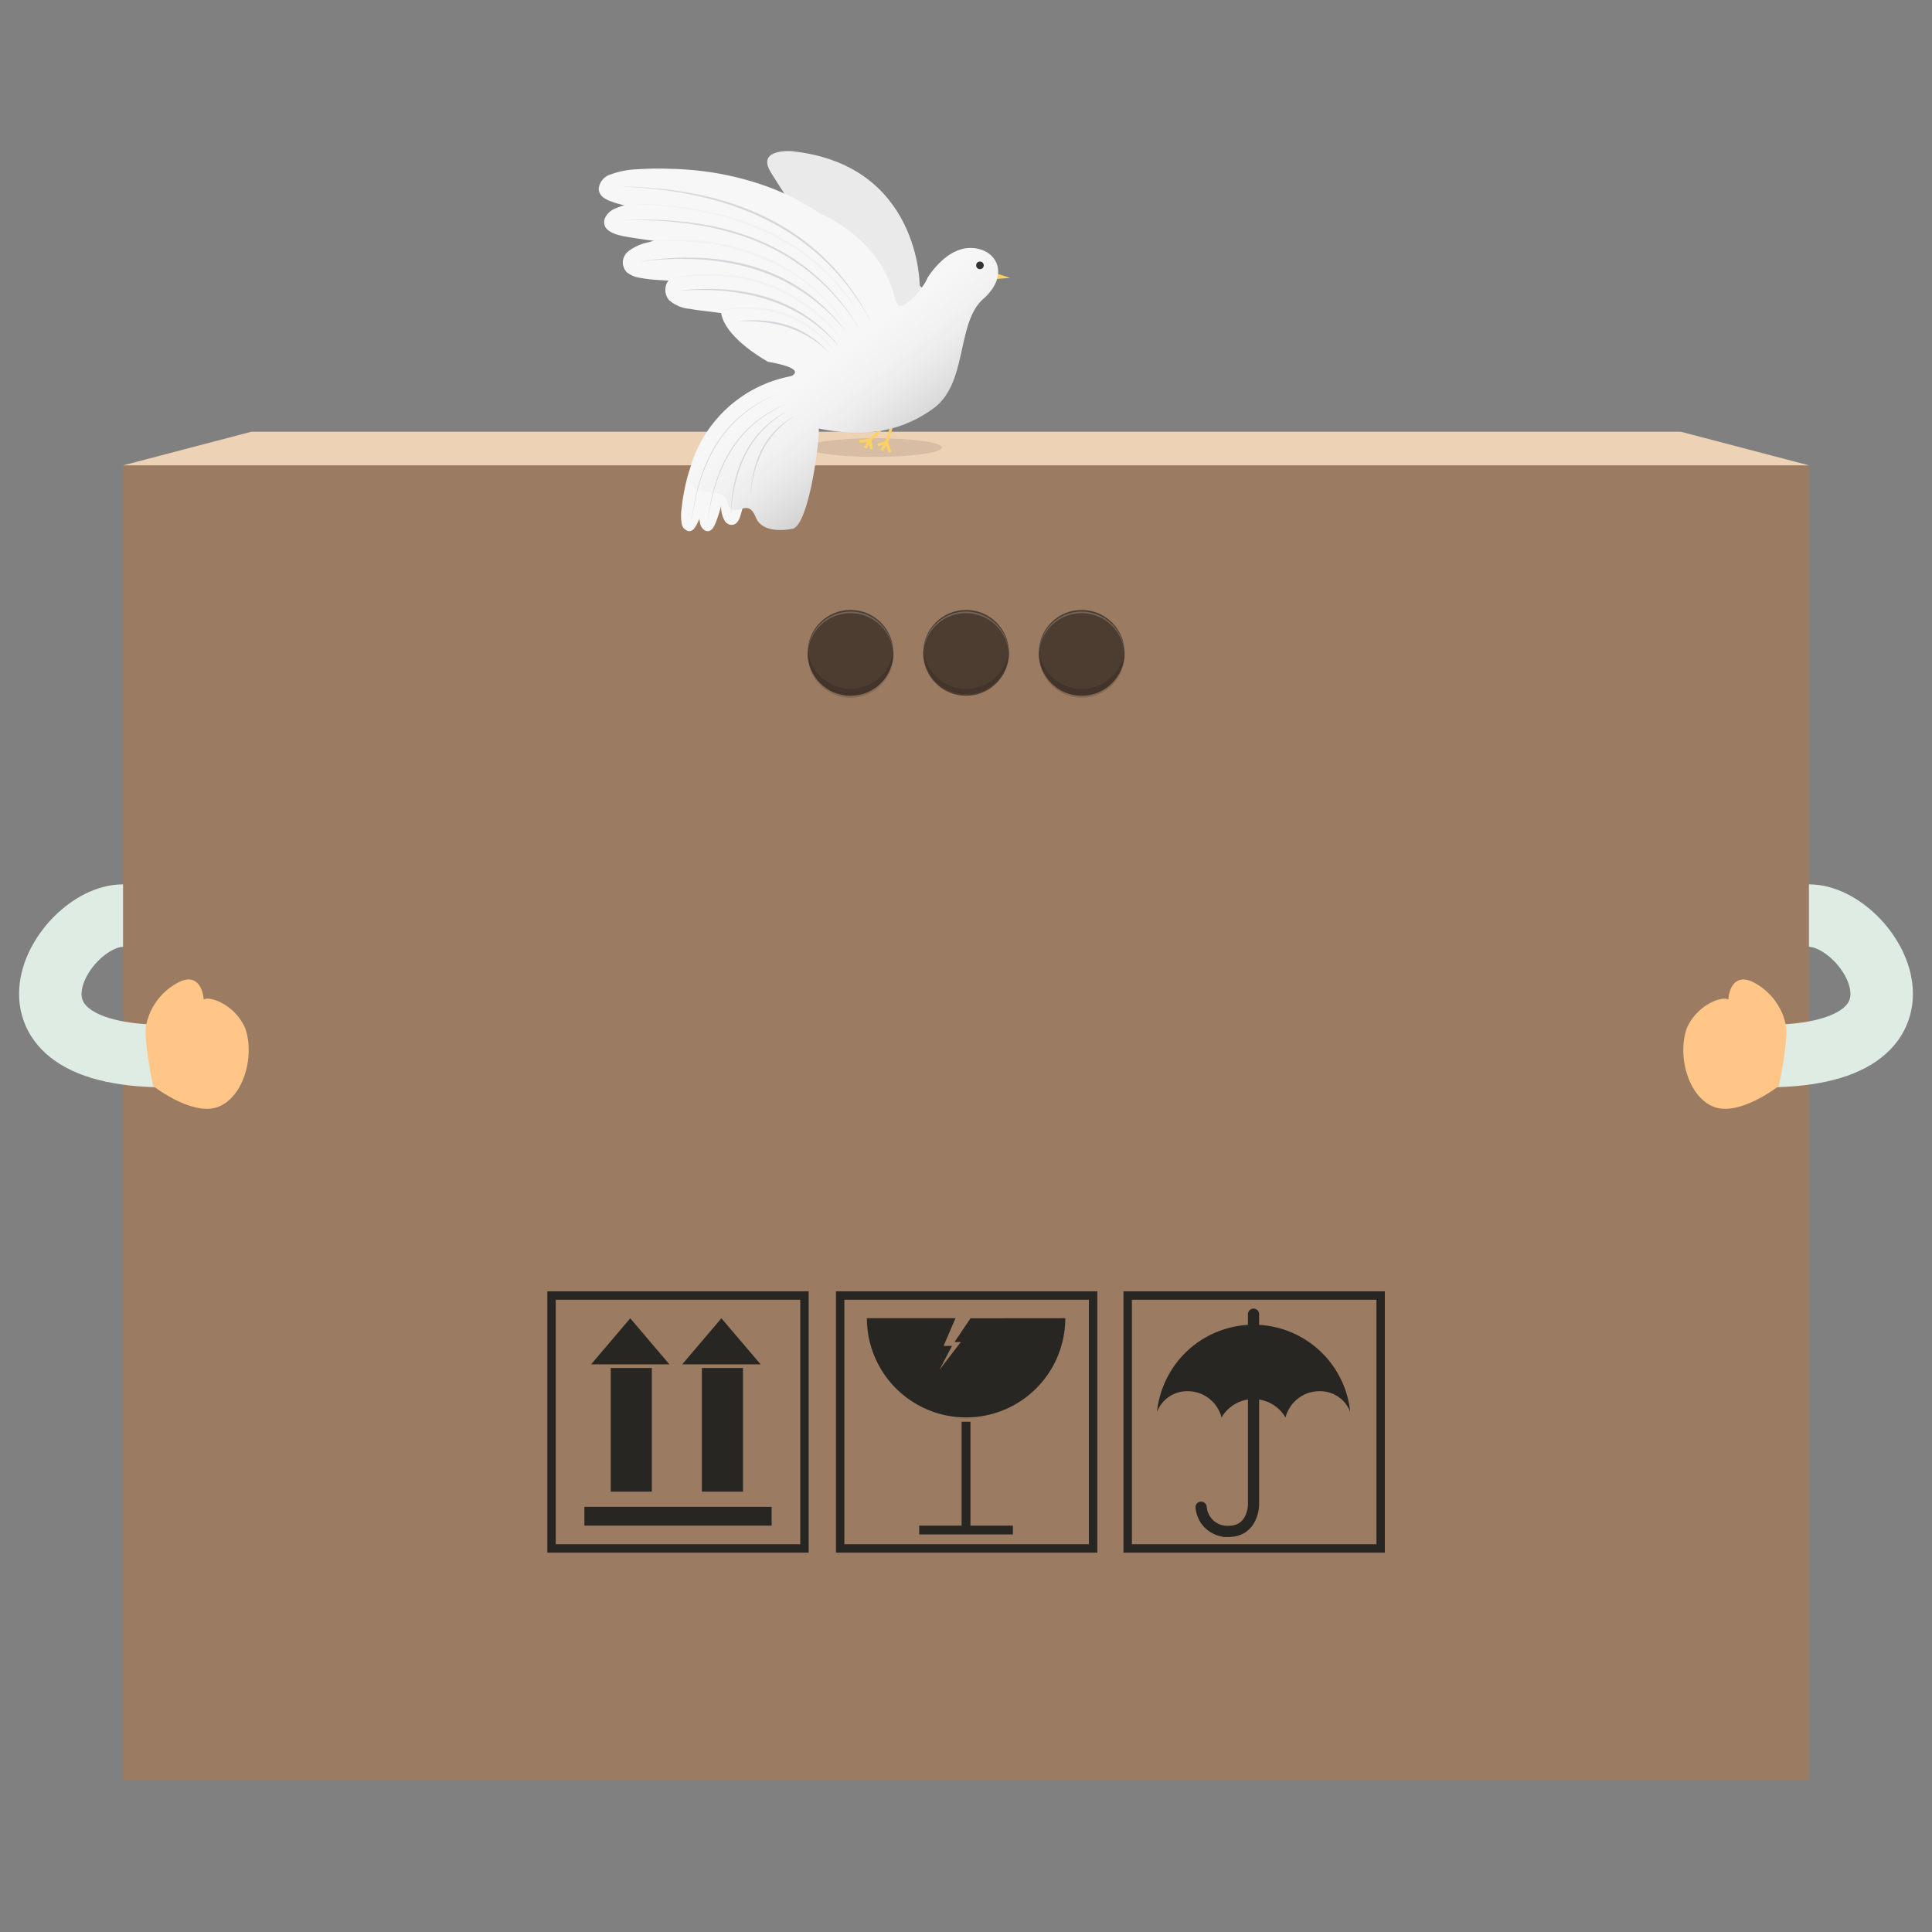 <svg xmlns="http://www.w3.org/2000/svg" width="230" height="230" viewBox="0 0 230 230"><rect x="0" y="0" width="230" height="230" fill="#808080" stroke="none"/><defs><style>.a{fill:#9b7b62}.b{fill:#edd2b5}.c{opacity:.1;isolation:isolate}.d{fill:#eaeaea}.e{fill:#ffd161}.f{fill:#f7f7f7}.g,.n{opacity:.2}.g{fill:url(#a)}.h{fill:#333}.i{opacity:.8}.j{fill:#cdd0d5}.k{opacity:.02}.l{opacity:.5}.m{opacity:.15}.n{fill:#fff}.o,.q,.r{fill:none;stroke-miterlimit:10}.o,.q{stroke:#272622}.o{stroke-width:1px}.p{fill:#272622}.q{stroke-linecap:round;stroke-width:1.33px}.r{stroke:#deece3;stroke-width:7.44px}.s{fill:#ffc687}</style><linearGradient id="a" x1="108.63" y1="55.3" x2="97.91" y2="41.19" gradientUnits="userSpaceOnUse"><stop offset="0"/><stop offset="1" stop-color="#fff" stop-opacity="0"/></linearGradient></defs><title>other</title><path class="a" d="M14.65 55.4h200.71v156.56H14.65z"/><path class="b" d="M200.11 51.4H29.91l-15.26 4h200.71l-15.25-4z"/><ellipse class="c" cx="104.14" cy="53.28" rx="7.99" ry="1.11"/><path class="d" d="M109.49 34s.06-14.4-15.23-16c0 0-4.28-.36-2.49 2.53s2.07 3 2.23 4l-.08 2.08 11.47 11.85 5.92-2.77z"/><path class="e" d="M118.58 32.54l1.67.54-1.75.14.08-.68zM105.79 50.48l-.23-.24-2.06 1.98-1.22.18.05.33.92-.14-.41.65.29.17.35-.57.11.65.33-.06-.17-1 2.04-1.95zM106.27 49.81l.32.1-.86 2.73.37 1.17-.31.1-.28-.88-.41.65-.28-.17.36-.58-.63.19-.1-.31.97-.3.85-2.7z"/><path class="f" d="M115.62 29.52c-3.08-.08-5.24 3.62-5.24 3.62-.14.63-2.6 3.93-3.52 3.14l-.27-.56c-1.26-5.47-5.3-8.34-7.88-9.78a8 8 0 0 0-1.05-.49 28.45 28.45 0 0 0-5.68-3 35.21 35.21 0 0 0-8.2-2.06 39.23 39.23 0 0 0-4.22-.3 33.54 33.54 0 0 0-3.6.06 10.19 10.19 0 0 0-3.22.6 2 2 0 0 0-1.46 1.69c0 .78.59 1.18 1.26 1.46a10.68 10.68 0 0 0 1.8.54 6 6 0 0 0-.91.31A2.36 2.36 0 0 0 72 26c-.49 1.59 1.52 2 2.62 2.19s2.17.35 3.26.48a3.51 3.51 0 0 0-.59.15 6 6 0 0 0-2.49 1.09 1.76 1.76 0 0 0-.65 1.22 1.68 1.68 0 0 0 .46 1.27 3.15 3.15 0 0 0 1.56.67 15.66 15.66 0 0 0 2 .25l1.42.09a1.78 1.78 0 0 0-.21.3 1.93 1.93 0 0 0 .25 2 4.21 4.21 0 0 0 2.51 1.06c.92.17 1.85.26 2.77.38l.94.12c.5 3.06 5.61 5.81 5.61 5.81s4.54.69 2.77 1.69a15.45 15.45 0 0 0-12.07 10.97l-.2.62a21.13 21.13 0 0 0-.53 2.23 18.28 18.28 0 0 0-.28 1.93 5.52 5.52 0 0 0 0 1.77 1.08 1.08 0 0 0 .77.93c.42.07.69-.21.89-.55a5.84 5.84 0 0 0 .45-.92 3.24 3.24 0 0 0 .08.52 1.28 1.28 0 0 0 .57.88c.81.4 1.19-.64 1.4-1.21s.38-1.13.54-1.7a1.88 1.88 0 0 0 0 .33 3.22 3.22 0 0 0 .43 1.43 1 1 0 0 0 .6.46.91.91 0 0 0 .72-.13 1.7 1.7 0 0 0 .49-.78 8.17 8.17 0 0 0 .29-1c.57-.15 1.1-.19 1.63 1.1.85 2.08 4.31 1.31 4.31 1.31 1.85-.31 3.16-9.47 3.16-11.94 5 1 9.47.62 13.63-2.39s2.69-10.27 6-13.09c3.13-2.82 1.59-5.94-1.49-6.02z"/><path class="g" d="M111.11 48.66c-4.16 3-8.63 3.39-13.63 2.39 0 2.46-1.31 11.63-3.16 11.94 0 0-3.47.77-4.31-1.31s-1.71-.7-2.71-1-.45-1.3-1.3-1.76-4.31-.15-4.08-2.08a15.35 15.35 0 0 1 12.32-12c1.77-1-2.77-1.69-2.77-1.69s-5.16-2.77-5.62-5.85l-.46-3.08s-7.32-6-7.24-7.78 3.47-2.31 8.4-2.23 9.55.31 12.17 1.77 6.74 4.39 7.93 10c.65 1.75 3.58-2.12 3.74-2.81 0 0 2.16-3.7 5.24-3.62s4.62 3.2 1.54 6c-3.36 2.84-1.9 10.11-6.06 13.11z"/><circle class="h" cx="116.66" cy="31.59" r=".45"/><g class="i"><path class="j" d="M103.71 38.35c-6.25-11.6-17.43-15.73-30-16.14 12.75.1 24.07 4.38 30 16.14-.45-.83-.71-1.42 0 0z"/></g><g class="i"><path class="j" d="M102.41 39.29C96 29 85.88 26 74.13 26.21c11.66-.55 22.12 2.58 28.28 13.08-.51-.82-.64-1.1 0 0z"/></g><g class="i"><path class="j" d="M100.67 39.43C94.37 31.73 85.6 30 76 31.14c9.43-1.45 18.57.17 24.68 8.29-1.68-2.03-1.12-1.43-.01 0z"/></g><g class="i"><path class="j" d="M100 41.39c-5-5.84-12-7.29-19.35-6.77 7.34-.88 14.68.68 19.35 6.77-.67-.83-1.49-2 0 0z"/></g><g class="i"><path class="j" d="M98.52 41.77c-3.2-2.83-6.26-3.57-10.66-3.56 4.28-.4 7.75.5 10.66 3.56-.71-.63-.66-.7 0 0z"/></g><g class="i"><path class="j" d="M92.53 46.9c-6.68 2.83-9.35 8.5-10.22 15.39.71-7 3.59-12.77 10.22-15.39-.47.2-.8.32 0 0z"/></g><g class="i"><path class="j" d="M93.73 48.06c-6.05 2.54-8.56 7.67-9.49 14 .73-6.28 3.33-11.6 9.49-14-.48.2-.65.25 0 0z"/></g><g class="i"><path class="j" d="M93.65 49c-4.71 2.72-6.35 7.31-6.65 12.47 0-5.08 1.91-10 6.61-12.47-1.19.71-.85.47.04 0z"/></g><g class="i"><path class="j" d="M94.64 49.51c-3.57 2.16-5 5.77-5.32 9.75.18-4.05 1.49-7.7 5.32-9.75-.51.31-1.2.65 0 0z"/></g><path d="M74.54 24.35s.51 0 1.42-.05a35.18 35.18 0 0 1 3.74.15c.77.09 1.61.16 2.48.32s1.8.31 2.74.53 1.9.52 2.89.78 1.94.67 2.89 1.09a25.71 25.71 0 0 1 2.75 1.41l1.3.78c.43.26.8.59 1.2.87l1.14.86c.35.31.67.63 1 .94a14 14 0 0 1 1.73 1.81c.49.6.94 1.15 1.32 1.66l.84 1.4.73 1.22-.77-1.19-.94-1.39-1.35-1.61a13.86 13.86 0 0 0-1.74-1.77c-.33-.3-.65-.62-1-.92l-1.11-.84c-.39-.28-.77-.59-1.19-.85l-1.3-.76a25.83 25.83 0 0 0-2.74-1.37c-.93-.43-1.91-.76-2.85-1.11s-1.91-.62-2.86-.81-1.85-.43-2.72-.56-1.7-.25-2.47-.35c-1.53-.15-2.82-.25-3.72-.26s-1.41.02-1.41.02z" class="k"/><path d="M77.57 28.7s.43-.07 1.19-.11c.38 0 .84 0 1.38-.06s1.14 0 1.79 0 1.36.1 2.11.2 1.52.25 2.33.39 1.63.39 2.45.65a22.86 22.86 0 0 1 2.45.92l1.19.55 1.13.65a16.77 16.77 0 0 1 2.11 1.41 15.29 15.29 0 0 1 1.81 1.52c.27.26.55.49.8.75l.67.78c.42.5.84.94 1.14 1.38l.76 1.15.66 1-.7-1-.8-1.12c-.31-.43-.75-.84-1.17-1.34l-.68-.76c-.25-.25-.53-.48-.81-.73a15.1 15.1 0 0 0-1.81-1.49 16.55 16.55 0 0 0-2.1-1.36l-1.12-.63-1.2-.45a22.59 22.59 0 0 0-2.41-.94c-.81-.27-1.63-.48-2.42-.68S84.76 29 84 29s-1.44-.18-2.09-.23a30.46 30.46 0 0 0-3.15-.09c-.76-.03-1.19.02-1.19.02z" class="k"/><path d="M79.35 33.3a10.34 10.34 0 0 1 1-.25 18.59 18.59 0 0 1 2.73-.38c.57 0 1.19-.06 1.84-.05s1.34.07 2.06.12a21.68 21.68 0 0 1 2.17.38l1.1.27c.36.11.72.24 1.08.36a16.14 16.14 0 0 1 2.09.89 17.85 17.85 0 0 1 1.91 1.1A16.16 16.16 0 0 1 97 37a11.84 11.84 0 0 1 1.35 1.25 11 11 0 0 1 1.06 1.13l.74.95.64.82-.68-.79-.78-.91a14.08 14.08 0 0 0-1.1-1.09 11.67 11.67 0 0 0-1.37-1.2A19.89 19.89 0 0 0 95.22 36a17.56 17.56 0 0 0-1.89-1.07 16 16 0 0 0-2.08-.93c-.36-.12-.71-.26-1.07-.37l-1.09-.27A21.43 21.43 0 0 0 87 33c-.7-.06-1.38-.15-2-.16s-1.26 0-1.83 0a21.58 21.58 0 0 0-2.73.26 10.33 10.33 0 0 0-1.09.2z" class="k"/><path d="M85.76 37a6.67 6.67 0 0 1 .65-.17 11.52 11.52 0 0 1 1.75-.27h1.19c.42 0 .87 0 1.33.07a14 14 0 0 1 1.4.24 9.83 9.83 0 0 1 1.41.4 10.4 10.4 0 0 1 1.35.58 11.51 11.51 0 0 1 1.23.71 9.91 9.91 0 0 1 1.06.8 7.65 7.65 0 0 1 .87.81 6.7 6.7 0 0 1 .68.74l.47.62.41.54-.44-.5-.51-.57a9.79 9.79 0 0 0-.71-.69 7.47 7.47 0 0 0-.89-.76c-.34-.23-.67-.53-1.06-.75a11.25 11.25 0 0 0-1.22-.68 10.29 10.29 0 0 0-1.33-.55 9.56 9.56 0 0 0-1.4-.43 13.73 13.73 0 0 0-1.37-.26c-.45 0-.89-.1-1.3-.11s-.81 0-1.17 0a12 12 0 0 0-2.4.23z" class="k"/><circle class="l" cx="101.25" cy="77.72" r="5.11"/><path class="m" d="M101.25 82a5.1 5.1 0 0 1-5.09-4.69v.42a5.11 5.11 0 1 0 10.21 0v-.42a5.1 5.1 0 0 1-5.12 4.69z"/><path class="n" d="M101.25 73a5.1 5.1 0 0 1 5.1 4.9v-.21a5.11 5.11 0 0 0-10.21 0v.21a5.1 5.1 0 0 1 5.11-4.9z"/><circle class="l" cx="115.01" cy="77.72" r="5.11"/><path class="m" d="M115 82a5.1 5.1 0 0 1-5.09-4.69v.42a5.11 5.11 0 0 0 10.21 0v-.42A5.1 5.1 0 0 1 115 82z"/><path class="n" d="M115 73a5.1 5.1 0 0 1 5.1 4.9v-.21a5.11 5.11 0 0 0-10.21 0v.21A5.1 5.1 0 0 1 115 73z"/><circle class="l" cx="128.77" cy="77.72" r="5.11"/><path class="m" d="M128.77 82a5.1 5.1 0 0 1-5.09-4.69v.42a5.11 5.11 0 1 0 10.21 0v-.42a5.1 5.1 0 0 1-5.12 4.69z"/><path class="n" d="M128.77 73a5.1 5.1 0 0 1 5.1 4.9v-.21a5.11 5.11 0 0 0-10.21 0v.21a5.1 5.1 0 0 1 5.11-4.9z"/><path class="o" d="M65.66 154.23h30.11v30.11H65.66z"/><path class="p" d="M69.57 179.39h22.29v2.23H69.57zM72.71 162.85h4.89v14.73h-4.89zM70.37 162.42h9.32l-4.66-5.48-4.66 5.48zM83.56 162.85h4.89v14.73h-4.89zM81.22 162.42h9.33l-4.67-5.48-4.66 5.48z"/><path class="o" d="M100.02 154.23h30.11v30.11h-30.11z"/><path class="p" d="M115.53 181.62v-12.36h-1.05v12.36h-5.05v1.05H120.58v-1.05h-5.05z"/><path class="p" d="M115.54 156.94l-1.91 2.83h.75l-2.53 3.29 1.48-2.83h-1l1.42-3.3H103.2a11.81 11.81 0 0 0 23.62 0z"/><path class="o" d="M134.25 154.23h30.11v30.11h-30.11z"/><path class="p" d="M141.32 165.62a4.16 4.16 0 0 1 4.1 3.13 4.41 4.41 0 0 1 7.62 0 4.16 4.16 0 0 1 4.1-3.13 3.82 3.82 0 0 1 3.6 2.47 11.56 11.56 0 0 0-23 0 3.82 3.82 0 0 1 3.58-2.47z"/><path class="q" d="M149.23 156.45v22.67s0 3.19-3 3.19a3.14 3.14 0 0 1-3.24-2.88"/><path class="r" d="M14.65 109c-7.44 0-17.52 17.14 6 16.72"/><path class="s" d="M18.22 129.27s4.67 3.67 7.74 2.5 4.39-6.09 3.23-9.37c-1.28-2.91-4.38-3.88-4.94-3.39-.09-1.33-.83-3.14-2.95-2.09a7.41 7.41 0 0 0-3.94 5.31c-.2 1.96.86 7.04.86 7.04z"/><path class="r" d="M215.35 109c7.44 0 17.52 17.14-6 16.72"/><path class="s" d="M211.78 129.27s-4.67 3.67-7.74 2.5-4.39-6.09-3.23-9.37c1.28-2.91 4.38-3.88 4.94-3.39.09-1.33.83-3.14 2.95-2.09a7.41 7.41 0 0 1 3.94 5.31c.2 1.96-.86 7.04-.86 7.04z"/></svg>